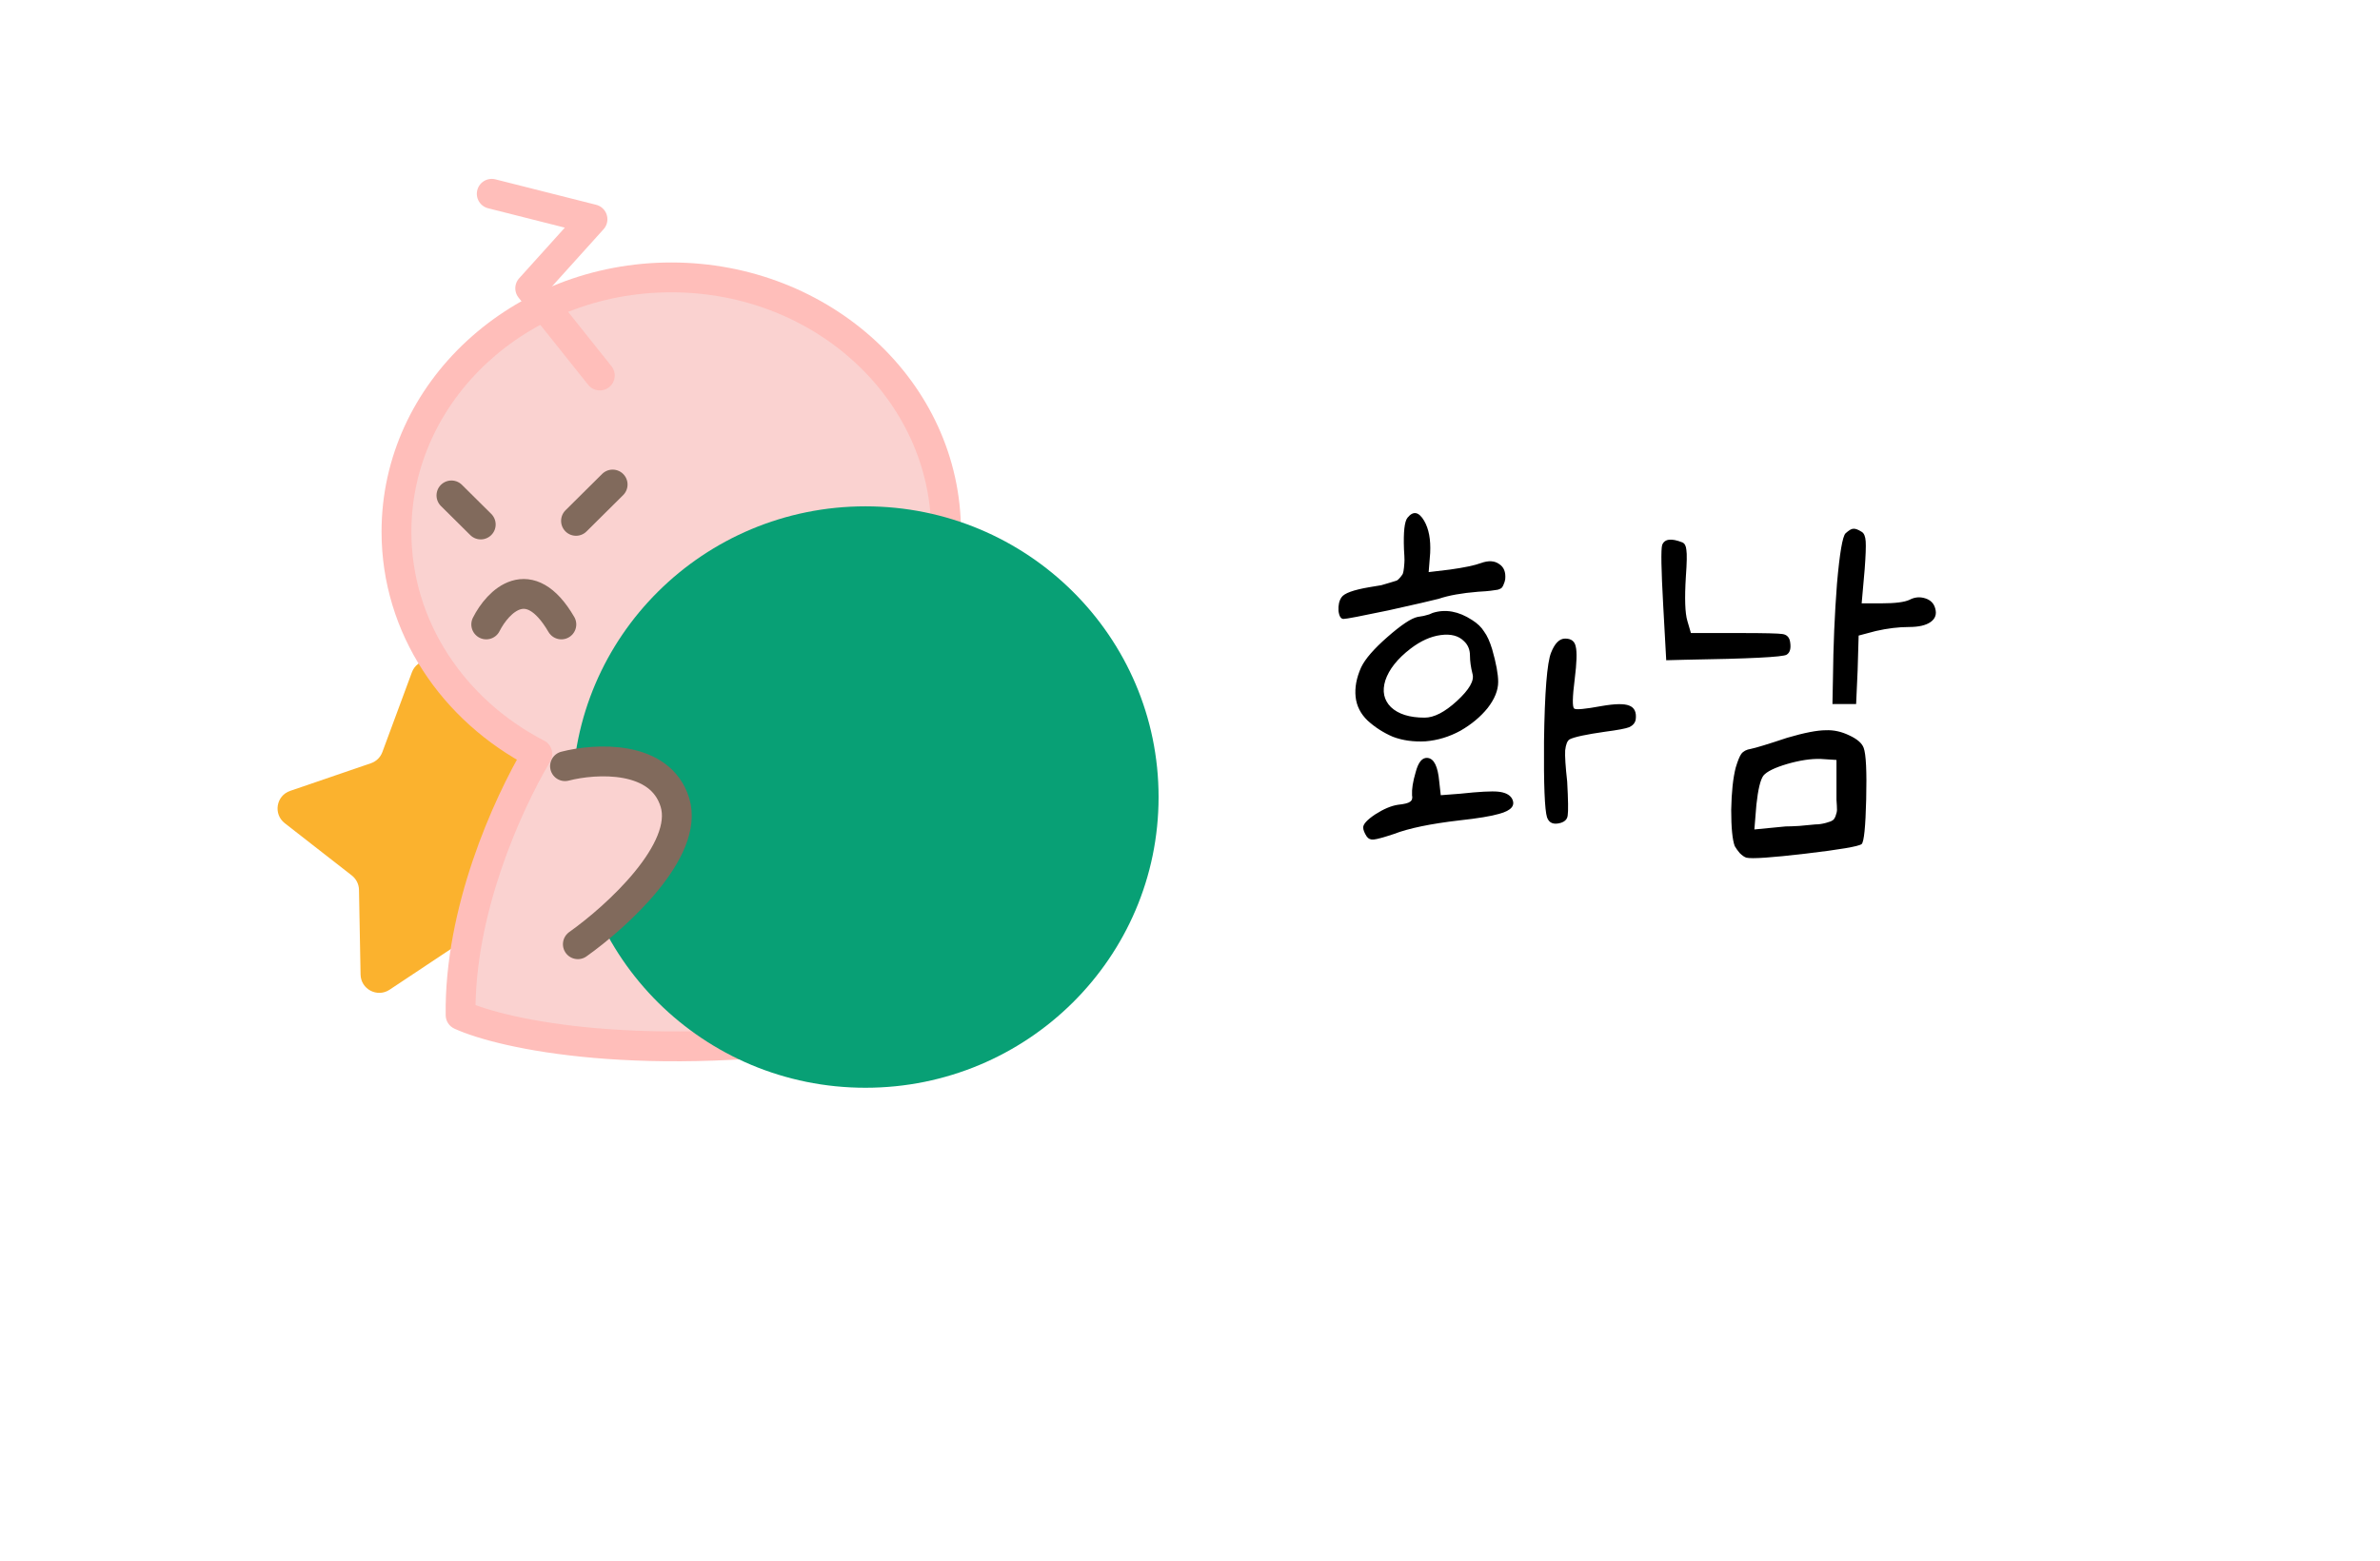 <svg width="189" height="124" viewBox="0 0 189 124" fill="none" xmlns="http://www.w3.org/2000/svg">
<g filter="url(#filter0_d_58_494)">
<path fill-rule="evenodd" clip-rule="evenodd" d="M22 6C13.163 6 6 13.163 6 22V85C6 93.837 13.163 101 22 101H83.072L87.402 108.5C88.557 110.5 91.443 110.5 92.598 108.5L96.928 101H159C167.837 101 175 93.837 175 85V22C175 13.163 167.837 6 159 6H22Z" fill="white"/>
</g>
<path d="M111.773 41.12C112.226 40.56 112.666 40.64 113.093 41.36C113.466 42 113.626 42.853 113.573 43.92L113.453 45.44L115.133 45.24C116.28 45.08 117.106 44.907 117.613 44.72C118.2 44.507 118.68 44.533 119.053 44.8C119.426 45.04 119.586 45.44 119.533 46C119.506 46.16 119.466 46.293 119.413 46.4C119.386 46.48 119.346 46.56 119.293 46.64C119.24 46.72 119.12 46.787 118.933 46.84C118.746 46.867 118.56 46.893 118.373 46.92C118.186 46.947 117.853 46.973 117.373 47C116.066 47.107 115.026 47.293 114.253 47.56C113.746 47.693 112.413 48 110.253 48.48C108.093 48.933 106.906 49.16 106.693 49.16C106.48 49.16 106.346 48.947 106.293 48.52C106.266 48.067 106.346 47.707 106.533 47.44C106.746 47.12 107.48 46.853 108.733 46.64C109.186 46.56 109.506 46.507 109.693 46.48C109.88 46.427 110.106 46.36 110.373 46.28C110.64 46.2 110.813 46.147 110.893 46.12C110.973 46.093 111.08 46 111.213 45.84C111.346 45.68 111.413 45.573 111.413 45.52C111.44 45.467 111.466 45.32 111.493 45.08C111.52 44.813 111.533 44.613 111.533 44.48C111.533 44.32 111.52 44.04 111.493 43.64C111.44 42.253 111.533 41.413 111.773 41.12ZM113.773 48.68C114.786 48.36 115.826 48.547 116.893 49.24C117.32 49.507 117.64 49.813 117.853 50.16C118.093 50.48 118.306 50.947 118.493 51.56C118.813 52.68 118.973 53.547 118.973 54.16C118.973 54.827 118.693 55.52 118.133 56.24C117.573 56.933 116.853 57.533 115.973 58.04C115.093 58.52 114.173 58.8 113.213 58.88C112.253 58.933 111.386 58.813 110.613 58.52C109.866 58.2 109.2 57.773 108.613 57.24C108.053 56.707 107.733 56.08 107.653 55.36C107.573 54.613 107.72 53.827 108.093 53C108.413 52.333 109.106 51.533 110.173 50.6C111.266 49.64 112.066 49.107 112.573 49C112.706 48.973 112.866 48.947 113.053 48.92C113.24 48.867 113.386 48.827 113.493 48.8C113.626 48.747 113.72 48.707 113.773 48.68ZM116.253 50.92C115.826 50.493 115.213 50.333 114.413 50.44C113.613 50.547 112.813 50.907 112.013 51.52C110.973 52.32 110.306 53.16 110.013 54.04C109.746 54.893 109.893 55.6 110.453 56.16C111.04 56.72 111.933 57 113.133 57C113.88 57 114.733 56.56 115.693 55.68C116.68 54.773 117.093 54.053 116.933 53.52C116.8 52.987 116.733 52.507 116.733 52.08C116.733 51.6 116.573 51.213 116.253 50.92ZM123.173 51.84C123.466 51.093 123.84 50.72 124.293 50.72C124.773 50.72 125.053 50.933 125.133 51.36C125.24 51.787 125.213 52.64 125.053 53.92C124.866 55.387 124.853 56.173 125.013 56.28C125.146 56.387 125.866 56.32 127.173 56.08C128.24 55.893 128.973 55.88 129.373 56.04C129.8 56.2 129.973 56.573 129.893 57.16C129.84 57.427 129.666 57.627 129.373 57.76C129.106 57.867 128.466 57.987 127.453 58.12C125.96 58.333 125.026 58.533 124.653 58.72C124.466 58.827 124.346 59.12 124.293 59.6C124.266 60.053 124.32 60.88 124.453 62.08C124.533 63.547 124.546 64.44 124.493 64.76C124.466 65.053 124.28 65.253 123.933 65.36C123.373 65.52 123.013 65.373 122.853 64.92C122.666 64.333 122.586 62.32 122.613 58.88C122.666 54.987 122.853 52.64 123.173 51.84ZM112.413 61.36C112.626 60.533 112.946 60.147 113.373 60.2C113.88 60.253 114.186 60.88 114.293 62.08L114.413 63.16L115.973 63.04C117.466 62.88 118.466 62.827 118.973 62.88C119.506 62.933 119.866 63.107 120.053 63.4C120.373 63.96 120.04 64.373 119.053 64.64C118.413 64.827 117.36 65 115.893 65.16C113.6 65.427 111.866 65.787 110.693 66.24C109.893 66.507 109.36 66.653 109.093 66.68C108.853 66.707 108.666 66.627 108.533 66.44C108.346 66.147 108.253 65.907 108.253 65.72C108.253 65.453 108.573 65.107 109.213 64.68C109.88 64.253 110.48 64 111.013 63.92C111.52 63.867 111.84 63.787 111.973 63.68C112.133 63.573 112.186 63.4 112.133 63.16C112.106 62.68 112.2 62.08 112.413 61.36ZM146.558 42.36C146.825 42.12 147.025 42 147.158 42C147.318 41.973 147.545 42.053 147.838 42.24C148.025 42.347 148.131 42.6 148.158 43C148.185 43.4 148.158 44.133 148.078 45.2L147.838 47.92H149.438C150.505 47.92 151.238 47.827 151.638 47.64C152.038 47.427 152.451 47.387 152.878 47.52C153.305 47.653 153.571 47.92 153.678 48.32C153.811 48.773 153.691 49.133 153.318 49.4C152.945 49.667 152.371 49.8 151.598 49.8C150.771 49.8 149.891 49.907 148.958 50.12L147.598 50.48L147.518 53.24L147.398 55.92H146.478H145.518L145.558 53.88C145.585 51.293 145.691 48.787 145.878 46.36C146.091 43.933 146.318 42.6 146.558 42.36ZM131.998 43.28C132.185 42.8 132.718 42.733 133.598 43.08C133.785 43.16 133.891 43.36 133.918 43.68C133.971 44 133.958 44.707 133.878 45.8C133.771 47.533 133.811 48.707 133.998 49.32L134.278 50.28H138.198C140.118 50.28 141.238 50.307 141.558 50.36C141.905 50.413 142.105 50.627 142.158 51C142.238 51.507 142.145 51.84 141.878 52C141.585 52.187 138.918 52.32 133.878 52.4L132.318 52.44L132.078 48.08C131.918 45.2 131.891 43.6 131.998 43.28ZM141.918 58.6C143.278 58.2 144.305 58 144.998 58C145.611 57.973 146.225 58.107 146.838 58.4C147.478 58.693 147.865 59.027 147.998 59.4C148.185 59.907 148.251 61.267 148.198 63.48C148.145 65.667 148.025 66.853 147.838 67.04C147.598 67.227 146.118 67.48 143.398 67.8C140.678 68.12 139.105 68.227 138.678 68.12C138.518 68.067 138.345 67.947 138.158 67.76C137.998 67.573 137.865 67.387 137.758 67.2C137.571 66.693 137.478 65.733 137.478 64.32C137.505 62.907 137.625 61.787 137.838 60.96C137.998 60.427 138.145 60.067 138.278 59.88C138.438 59.667 138.691 59.533 139.038 59.48C139.438 59.4 140.398 59.107 141.918 58.6ZM145.838 60.36L144.598 60.28C143.825 60.253 142.931 60.387 141.918 60.68C140.931 60.973 140.305 61.28 140.038 61.6C139.798 61.92 139.611 62.693 139.478 63.92L139.318 65.88L141.798 65.64C142.065 65.64 142.425 65.627 142.878 65.6C143.491 65.547 143.918 65.507 144.158 65.48C144.425 65.48 144.705 65.44 144.998 65.36C145.291 65.28 145.465 65.213 145.518 65.16C145.598 65.133 145.678 65.027 145.758 64.84C145.838 64.627 145.878 64.453 145.878 64.32C145.878 64.16 145.865 63.893 145.838 63.52C145.838 63.227 145.838 62.987 145.838 62.8V60.36Z" fill="black"/>
<path fill-rule="evenodd" clip-rule="evenodd" d="M39.345 13.956C38.712 13.796 38.067 14.169 37.904 14.79C37.742 15.41 38.122 16.043 38.755 16.203L44.885 17.75L41.219 21.815C40.841 22.234 40.822 22.858 41.173 23.299L42.168 24.544C35.771 28.067 31.485 34.531 31.485 41.922C31.485 45.668 32.586 49.176 34.505 52.184C33.803 51.99 32.989 52.323 32.705 53.089L30.358 59.428C30.206 59.839 29.873 60.161 29.452 60.306L22.993 62.517C21.892 62.894 21.643 64.314 22.554 65.024L27.947 69.23C28.292 69.498 28.495 69.904 28.503 70.336L28.628 77.124C28.649 78.274 29.96 78.94 30.932 78.294L36.581 74.538C36.745 74.43 36.926 74.355 37.115 74.317C36.755 76.281 36.551 78.3 36.576 80.31C39.126 81.466 46.034 83.115 56.66 82.741C60.179 84.861 64.31 86.082 68.728 86.082C81.584 86.082 92.005 75.744 92.005 62.992C92.005 52.429 84.855 43.523 75.094 40.776C74.453 30.151 64.943 21.718 53.307 21.718C50.11 21.718 47.073 22.354 44.337 23.498L43.644 22.629L47.938 17.868C48.21 17.566 48.303 17.146 48.183 16.76C48.062 16.373 47.745 16.077 47.346 15.976L39.345 13.956ZM38.088 56.402C39.031 57.251 40.056 58.022 41.151 58.704L40.504 58.679C40.059 58.663 39.646 58.45 39.38 58.1L38.088 56.402Z" fill="white"/>
<path fill-rule="evenodd" clip-rule="evenodd" d="M47.938 17.868C48.211 17.566 48.303 17.146 48.183 16.76C48.062 16.373 47.745 16.077 47.346 15.976L39.345 13.956C38.712 13.796 38.067 14.169 37.904 14.79C37.742 15.41 38.122 16.043 38.755 16.203L44.885 17.75L41.219 21.815C41.067 21.984 40.973 22.186 40.938 22.396C40.886 22.707 40.964 23.035 41.174 23.299L42.168 24.544C41.69 24.808 41.223 25.088 40.769 25.383C40.108 25.813 39.475 26.276 38.871 26.77C34.341 30.472 31.485 35.888 31.485 41.922C31.485 44.192 31.889 46.375 32.635 48.412C33.12 49.736 33.749 50.999 34.505 52.184C33.803 51.99 32.989 52.323 32.705 53.089L30.358 59.428C30.206 59.839 29.873 60.161 29.452 60.306L22.993 62.517L21.676 58.819L27.01 56.992L28.951 51.752C29.061 51.454 29.193 51.174 29.343 50.913C28.15 48.137 27.49 45.101 27.49 41.922C27.49 34.331 31.23 27.631 36.971 23.242C36.822 22.122 37.055 20.966 37.664 19.972C34.952 19.234 33.331 16.498 34.036 13.813C34.749 11.097 37.572 9.462 40.341 10.162L48.343 12.182C50.088 12.623 51.474 13.922 52.002 15.612C52.229 16.339 52.284 17.094 52.177 17.823C52.551 17.808 52.928 17.8 53.307 17.8C65.915 17.8 76.684 26.328 78.763 37.872C88.876 41.837 96 51.603 96 62.992C96 77.866 83.833 90 68.728 90C63.989 90 59.524 88.799 55.637 86.69C45.285 86.923 38.104 85.319 34.9 83.865C33.947 83.433 33.224 82.661 32.855 81.734C29.302 83.778 24.71 81.339 24.634 77.195L24.531 71.571L20.068 68.091C16.677 65.447 17.626 60.205 21.676 58.819L22.993 62.517C21.892 62.894 21.643 64.314 22.554 65.024L27.947 69.23C28.292 69.498 28.496 69.904 28.503 70.336L28.628 77.124C28.649 78.274 29.96 78.94 30.932 78.294L36.581 74.538C36.745 74.43 36.926 74.356 37.115 74.317C37.067 74.582 37.021 74.847 36.978 75.113C36.759 76.484 36.619 77.876 36.583 79.27C36.574 79.617 36.572 79.963 36.576 80.31C39.126 81.466 46.034 83.115 56.66 82.741C60.179 84.861 64.31 86.082 68.728 86.082C81.584 86.082 92.005 75.744 92.005 62.992C92.005 52.429 84.855 43.523 75.095 40.776C74.453 30.151 64.944 21.718 53.307 21.718C52.017 21.718 50.754 21.821 49.526 22.02C48.247 22.227 47.005 22.537 45.813 22.941C45.678 22.986 45.544 23.033 45.41 23.081C45.212 23.152 45.015 23.226 44.82 23.303C44.728 23.338 44.637 23.375 44.546 23.412C44.476 23.44 44.407 23.469 44.337 23.498L43.644 22.629L47.938 17.868ZM41.151 58.704C40.938 58.571 40.727 58.435 40.519 58.296C40.276 58.132 40.036 57.965 39.801 57.793C39.204 57.357 38.633 56.892 38.088 56.402L39.38 58.1C39.646 58.45 40.059 58.663 40.504 58.679L41.151 58.704Z" fill="white"/>
<path d="M32.709 53.4C33.114 52.306 34.568 52.092 35.276 53.022L39.378 58.412C39.647 58.766 40.061 58.981 40.504 58.998L47.288 59.254C48.464 59.298 49.124 60.627 48.448 61.587L44.57 67.089C44.313 67.455 44.235 67.917 44.358 68.347L46.209 74.818C46.531 75.944 45.48 76.977 44.359 76.638L37.843 74.666C37.419 74.538 36.962 74.605 36.594 74.85L30.936 78.61C29.962 79.257 28.654 78.571 28.633 77.401L28.508 70.676C28.5 70.229 28.289 69.809 27.936 69.534L22.613 65.383C21.685 64.659 21.928 63.197 23.04 62.817L29.456 60.621C29.876 60.477 30.209 60.153 30.363 59.737L32.709 53.4Z" fill="#FBB22E"/>
<path fill-rule="evenodd" clip-rule="evenodd" d="M64.093 59.804C70.684 56.327 75.129 49.762 75.129 42.236C75.129 31.078 65.359 22.032 53.307 22.032C41.255 22.032 31.484 31.078 31.484 42.236C31.484 49.819 35.996 56.426 42.67 59.882C40.225 64.022 36.471 72.397 36.576 80.624C39.971 82.163 51.095 84.578 68.437 81.923L64.093 59.804Z" fill="#FAD2D0"/>
<path d="M64.093 59.804L63.541 58.756C63.078 59 62.83 59.519 62.931 60.032L64.093 59.804ZM42.67 59.882L43.69 60.485C43.855 60.204 43.898 59.868 43.808 59.555C43.718 59.242 43.504 58.98 43.215 58.83L42.67 59.882ZM36.576 80.624L35.392 80.639C35.398 81.099 35.669 81.513 36.087 81.703L36.576 80.624ZM68.437 81.923L68.616 83.094C68.935 83.045 69.221 82.868 69.406 82.604C69.592 82.34 69.661 82.011 69.599 81.695L68.437 81.923ZM73.944 42.236C73.944 49.273 69.789 55.46 63.541 58.756L64.646 60.852C71.58 57.194 76.313 50.252 76.313 42.236H73.944ZM53.307 23.217C64.792 23.217 73.944 31.817 73.944 42.236H76.313C76.313 30.34 65.925 20.848 53.307 20.848V23.217ZM32.669 42.236C32.669 31.817 41.821 23.217 53.307 23.217V20.848C40.688 20.848 30.3 30.34 30.3 42.236H32.669ZM43.215 58.83C36.887 55.554 32.669 49.326 32.669 42.236H30.3C30.3 50.312 35.105 57.299 42.125 60.934L43.215 58.83ZM37.761 80.609C37.66 72.694 41.294 64.541 43.69 60.485L41.65 59.28C39.156 63.503 35.283 72.1 35.392 80.639L37.761 80.609ZM68.257 80.752C51.054 83.386 40.181 80.958 37.066 79.545L36.087 81.703C39.761 83.369 51.137 85.77 68.616 83.094L68.257 80.752ZM62.931 60.032L67.275 82.151L69.599 81.695L65.255 59.576L62.931 60.032Z" fill="#FFBEBA"/>
<ellipse cx="68.728" cy="63.306" rx="23.277" ry="23.09" fill="#08A075"/>
<path d="M53.016 63.739C51.852 59.929 46.712 60.228 44.287 60.853L45.306 74.996C48.361 72.831 54.18 67.549 53.016 63.739Z" fill="#FAD2D0"/>
<path d="M44.869 60.853C47.294 60.228 52.434 59.929 53.598 63.739C54.762 67.549 48.943 72.831 45.888 74.996" stroke="#816A5C" stroke-width="2.369" stroke-linecap="round"/>
<path d="M45.742 41.37L48.651 38.484" stroke="#816A5C" stroke-width="2.369" stroke-linecap="round"/>
<path d="M38.177 41.658L35.849 39.349" stroke="#816A5C" stroke-width="2.369" stroke-linecap="round"/>
<path d="M38.613 49.596C39.535 47.768 42.018 45.208 44.578 49.596" stroke="#816A5C" stroke-width="2.369" stroke-linecap="round"/>
<path d="M47.633 29.825L42.105 22.898L47.051 17.414L39.05 15.393" stroke="#FFBEBA" stroke-width="2.369" stroke-linecap="round" stroke-linejoin="round"/>
<defs>
<filter id="filter0_d_58_494" x="0" y="0" width="189" height="124" filterUnits="userSpaceOnUse" color-interpolation-filters="sRGB">
<feFlood flood-opacity="0" result="BackgroundImageFix"/>
<feColorMatrix in="SourceAlpha" type="matrix" values="0 0 0 0 0 0 0 0 0 0 0 0 0 0 0 0 0 0 127 0" result="hardAlpha"/>
<feOffset dx="4" dy="4"/>
<feGaussianBlur stdDeviation="5"/>
<feComposite in2="hardAlpha" operator="out"/>
<feColorMatrix type="matrix" values="0 0 0 0 0 0 0 0 0 0 0 0 0 0 0 0 0 0 0.2 0"/>
<feBlend mode="normal" in2="BackgroundImageFix" result="effect1_dropShadow_58_494"/>
<feBlend mode="normal" in="SourceGraphic" in2="effect1_dropShadow_58_494" result="shape"/>
</filter>
</defs>
</svg>
